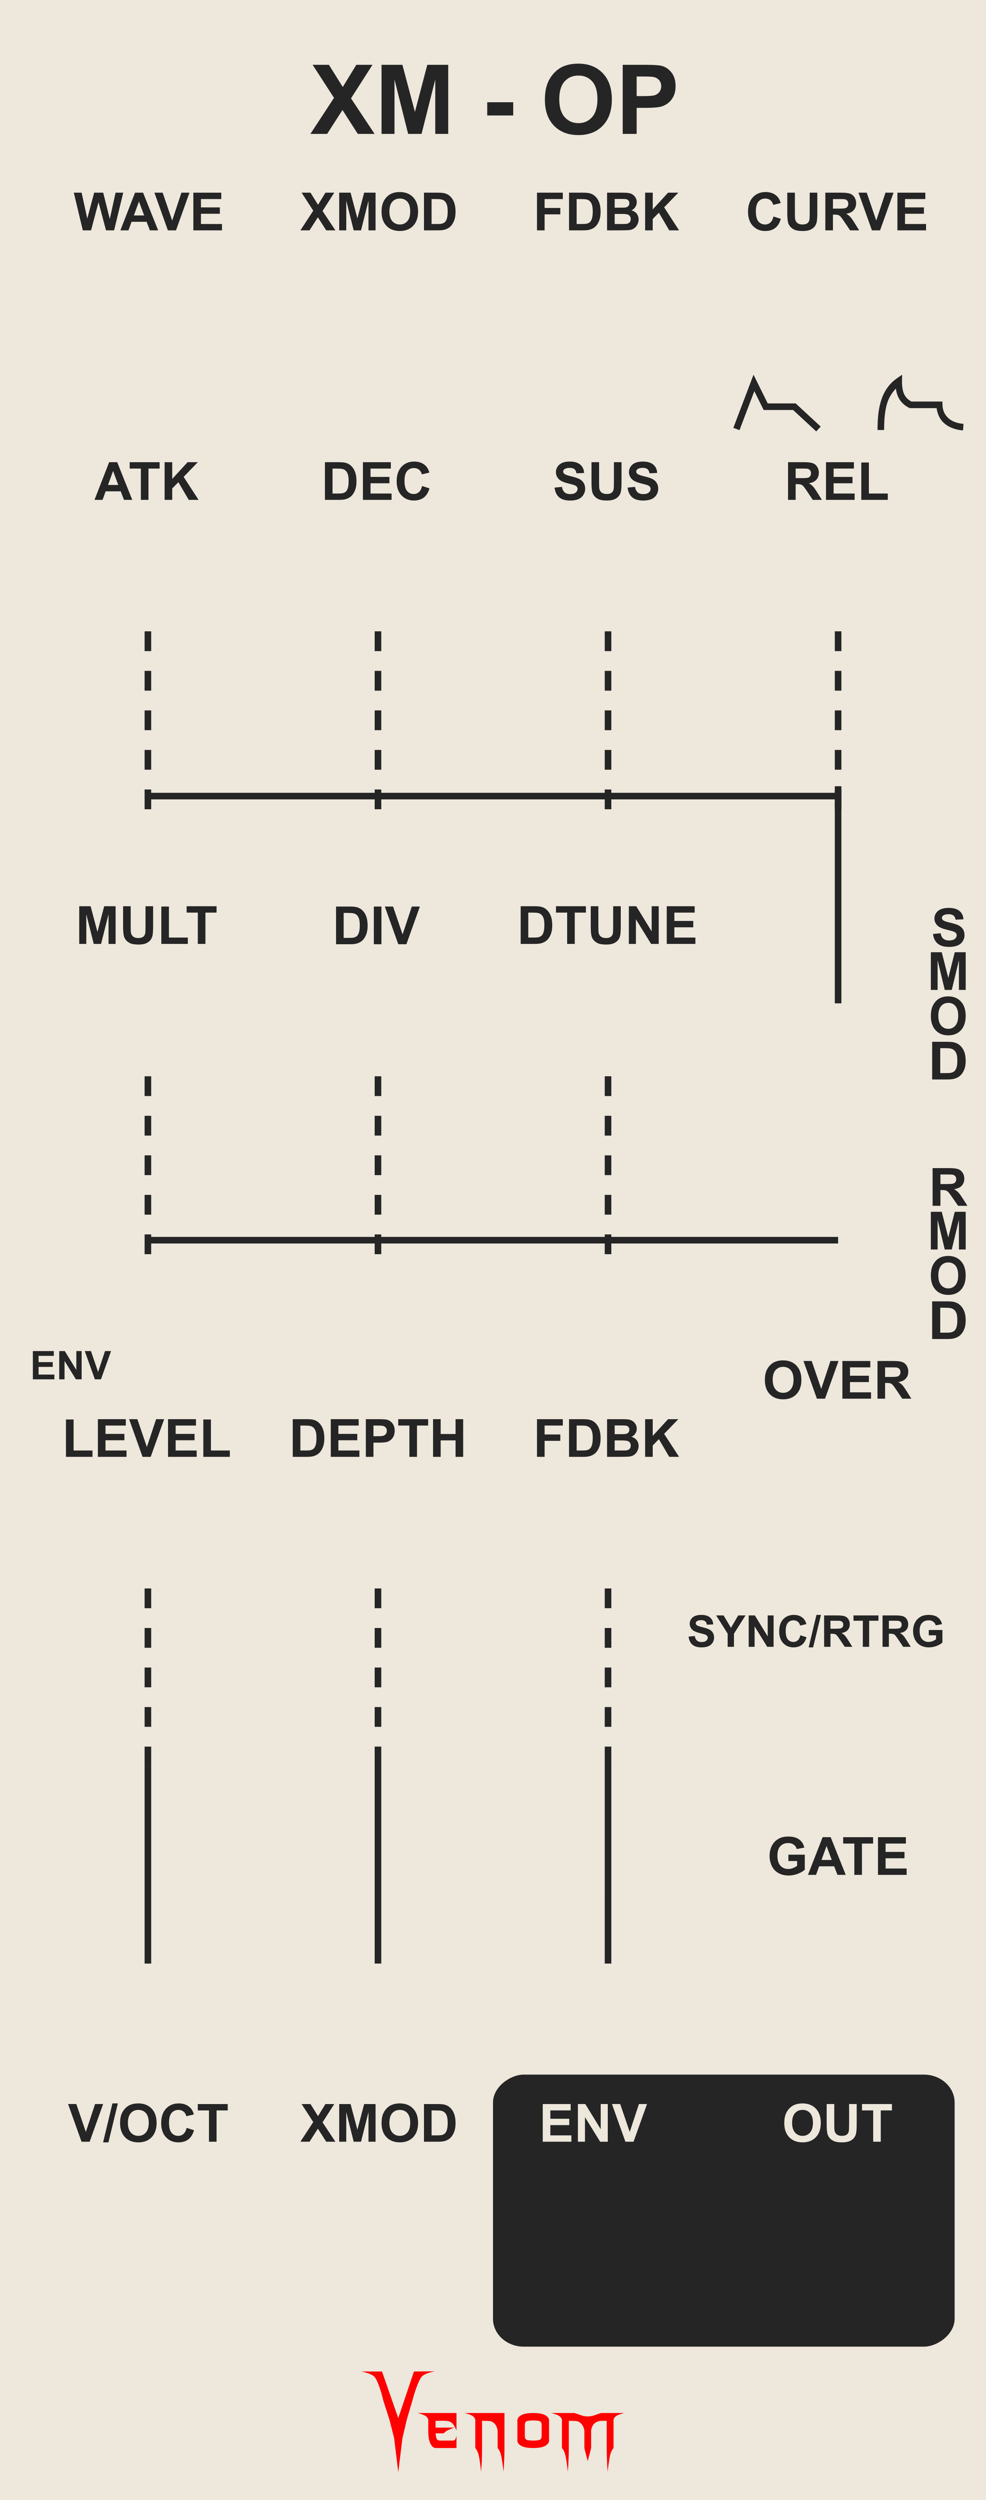 <?xml version="1.0" encoding="UTF-8" standalone="no"?>
<!-- Created with Inkscape (http://www.inkscape.org/) -->

<svg
   width="150"
   height="380"
   viewBox="0 0 396.875 1005.417"
   version="1.1"
   id="svg5"
   inkscape:version="1.1.1 (3bf5ae0d25, 2021-09-20)"
   sodipodi:docname="XM_OP_Ivory.svg"
   xmlns:inkscape="http://www.inkscape.org/namespaces/inkscape"
   xmlns:sodipodi="http://sodipodi.sourceforge.net/DTD/sodipodi-0.dtd"
   xmlns="http://www.w3.org/2000/svg"
   xmlns:svg="http://www.w3.org/2000/svg">
  <sodipodi:namedview
     id="namedview7"
     pagecolor="#ffffff"
     bordercolor="#666666"
     borderopacity="1.0"
     inkscape:pageshadow="2"
     inkscape:pageopacity="0.0"
     inkscape:pagecheckerboard="0"
     inkscape:document-units="px"
     showgrid="false"
     scale-x="10"
     inkscape:showpageshadow="false"
     viewbox-x="0"
     showguides="false"
     objecttolerance="1"
     gridtolerance="1"
     guidetolerance="1"
     inkscape:zoom="2.2342105"
     inkscape:cx="72.508834"
     inkscape:cy="194.02827"
     inkscape:window-width="1920"
     inkscape:window-height="1057"
     inkscape:window-x="1592"
     inkscape:window-y="-8"
     inkscape:window-maximized="1"
     inkscape:current-layer="layer2"
     units="px">
    <inkscape:grid
       type="xygrid"
       id="grid832"
       units="px"
       spacingx="2.646"
       spacingy="2.646"
       originx="0"
       empspacing="5"
       dotted="false"
       visible="true"
       enabled="true" />
    <inkscape:grid
       type="xygrid"
       id="grid15270"
       visible="false" />
  </sodipodi:namedview>
  <defs
     id="defs2" />
  <g
     inkscape:groupmode="layer"
     id="layer3"
     inkscape:label="Faceplate"
     style="display:inline">
    <rect
       style="display:inline;vector-effect:non-scaling-stroke;fill:#ede7dc;fill-opacity:1;stroke-width:0.187;-inkscape-stroke:hairline"
       id="rect910-6-1-4"
       width="396.875"
       height="1005.417"
       x="-1.1368684e-13"
       y="-1.7763568e-15" />
  </g>
  <g
     inkscape:groupmode="layer"
     id="layer4"
     inkscape:label="Brand"
     style="display:inline">
    <g
       id="g42796-0-7-2"
       transform="matrix(0.793,0,0,0.795,138.364,-19.618)"
       style="display:inline;fill:#ff0000;stroke-width:1.279">
      <g
         aria-label="enom"
         id="text4270-27-8-9-0"
         style="font-size:49.389px;line-height:1.25;font-family:'NECK ROMANCER';-inkscape-font-specification:'NECK ROMANCER, Normal';font-variant-ligatures:none;text-align:center;text-anchor:middle;fill:#ff0000;stroke-width:3.384">
        <path
           d="m 46.609,1249.244 q 0,1.158 0,3.425 3.183,0 9.453,0 -1.64,0.579 -2.99,1.206 -1.35,0.627 -2.363,1.688 -1.35,0 -4.051,0 0,1.495 0.434,2.556 0.386,1.109 1.833,1.109 2.267,0 6.801,0 0.482,-0.145 0.868,-0.627 0.338,-0.53 0.627,-1.736 0,2.026 0,6.125 -3.521,0 -10.563,0 -1.543,0 -2.653,-2.219 -1.109,-2.17 -1.109,-6.318 0,-1.978 0,-5.836 -0.386,-1.35 -1.881,-2.122 -1.495,-0.724 -3.569,-1.206 6.608,0 19.775,0 0,2.942 0,8.778 -1.206,-2.701 -2.219,-3.666 -1.013,-0.965 -2.701,-1.109 -0.916,-0.097 -2.17,-0.097 -1.206,0.048 -2.846,0.048 -0.241,0 -0.675,0 z"
           id="path42762-2-5-2"
           style="fill:#ff0000;stroke-width:3.384" />
        <path
           d="m 81.577,1245.289 q 0,5.884 0,17.701 0,3.087 -0.145,6.077 -0.096,3.039 -0.338,5.933 -0.386,-3.714 -0.965,-6.994 -0.531,-3.328 -2.026,-5.016 0,-2.99 0,-8.923 -0.241,-1.351 -0.723,-2.219 -0.482,-0.868 -1.061,-1.399 -1.109,-1.013 -2.412,-1.109 -1.35,-0.097 -2.267,-0.097 -0.482,0 -1.447,0 0,4.582 0,13.746 0,3.087 -0.096,6.077 -0.145,3.039 -0.386,5.933 -0.386,-3.714 -0.916,-6.994 -0.579,-3.328 -2.026,-5.016 0,-4.823 0,-14.373 -0.386,-1.35 -1.881,-2.122 -1.495,-0.724 -3.569,-1.206 6.752,0 20.257,0 z"
           id="path42764-5-7-3"
           style="fill:#ff0000;stroke-width:3.384" />
        <path
           d="m 104.197,1249.051 q 0,3.376 0,10.177 0,1.543 -1.929,2.653 -1.929,1.109 -6.077,1.109 -4.196,0 -6.125,-1.109 -1.929,-1.109 -1.929,-2.653 0,-3.376 0,-10.177 0,-1.543 1.929,-2.653 1.929,-1.109 6.125,-1.109 4.148,0 6.077,1.109 1.929,1.109 1.929,2.653 z m -3.762,7.91 q 0,-1.881 0,-5.643 0,-1.688 -1.254,-1.978 -1.206,-0.289 -2.99,-0.289 -1.833,0 -3.039,0.289 -1.254,0.289 -1.254,1.978 0,1.881 0,5.643 0,1.688 1.254,1.977 1.206,0.289 3.039,0.289 1.785,0 2.99,-0.289 1.254,-0.289 1.254,-1.977 z"
           id="path42766-8-9-0"
           style="fill:#ff0000;stroke-width:3.384" />
        <path
           d="m 142.348,1245.289 q -2.026,0.482 -3.521,1.206 -1.543,0.772 -1.881,2.122 0,4.775 0,14.373 -1.495,1.688 -2.026,5.016 -0.579,3.28 -0.965,6.994 -0.241,-2.894 -0.338,-5.933 -0.145,-2.99 -0.145,-6.077 0,-4.582 0,-13.746 -0.482,0 -1.399,0 -0.531,0 -1.158,0 -0.627,0 -1.302,0.145 -1.254,0.241 -2.412,1.206 -1.158,0.965 -1.64,3.473 0,2.99 0,8.923 -0.145,0.627 -0.289,1.109 -0.097,0.482 -0.193,0.82 -0.531,1.978 -0.386,1.351 0.193,-0.627 -0.289,1.158 -0.097,0.338 -0.241,0.868 -0.145,0.531 -0.338,1.302 -0.145,-0.675 -0.289,-1.206 -0.145,-0.482 -0.241,-0.82 -0.531,-2.026 -0.338,-1.302 0.193,0.772 -0.434,-1.688 -0.048,-0.289 -0.193,-0.724 -0.097,-0.386 -0.193,-0.868 0,-2.99 0,-8.923 -0.289,-1.351 -0.772,-2.219 -0.482,-0.868 -1.061,-1.399 -1.109,-1.013 -2.412,-1.109 -1.302,-0.097 -2.267,-0.097 -0.482,0 -1.399,0 0,4.582 0,13.746 0,3.087 -0.145,6.077 -0.097,3.039 -0.338,5.933 -0.386,-3.714 -0.965,-6.994 -0.531,-3.328 -2.026,-5.016 0,-4.823 0,-14.373 -0.386,-1.35 -1.881,-2.122 -1.495,-0.724 -3.569,-1.206 3.955,0 11.768,0 1.158,0.386 3.473,1.157 0.772,0.289 1.592,0.434 0.82,0.145 1.688,0.145 0.868,0 1.736,-0.145 0.82,-0.145 1.592,-0.434 1.158,-0.386 3.424,-1.157 3.955,0 11.768,0 z"
           id="path42768-1-5-9"
           style="fill:#ff0000;stroke-width:3.384" />
      </g>
      <g
         aria-label="V"
         transform="matrix(1.236,0,0,0.809,-497.881,123.486)"
         id="text4270-3-5-2-4-0-7"
         style="font-size:78.506px;line-height:1.25;font-family:Nosferotica;-inkscape-font-specification:'Nosferotica, Normal';font-variant-ligatures:none;text-align:center;text-anchor:middle;fill:#ff0000;stroke-width:4.184">
        <path
           d="m 431.65,1360.686 8.574,-0.102 c 0,0 -4.408,1.088 -5.599,3.728 -1.881,4.169 -3.642,14.663 -3.642,14.663 l -2.233,11.519 -1.833,11.831 -1.718,21.311 -1.695,-21.311 -1.922,-11.521 -2.501,-11.829 c 0,0 -1.52,-10.287 -3.383,-14.483 -1.145,-2.579 -5.634,-3.806 -5.634,-3.806 h 8.466 l 6.669,29.157 z"
           id="path30410-2-3-0"
           sodipodi:nodetypes="ccscccccccscccc"
           style="fill:#ff0000;stroke-width:4.184" />
      </g>
    </g>
  </g>
  <g
     inkscape:groupmode="layer"
     id="layer5"
     inkscape:label="Solid"
     style="display:inline">
    <g
       aria-label="SYNC/RTRG"
       id="text41626"
       style="font-weight:bold;font-size:17.639px;line-height:1.25;font-family:Arial;-inkscape-font-specification:'Arial, Bold';font-variant-ligatures:none;text-align:center;text-anchor:middle;display:inline;fill:#252525;fill-opacity:1;stroke-width:2.646">
      <path
         d="m 277.159,658.158 2.48,-0.241 q 0.224,1.249 0.904,1.835 0.689,0.586 1.852,0.586 1.232,0 1.852,-0.517 0.629,-0.525 0.629,-1.223 0,-0.448 -0.267,-0.758 -0.258,-0.319 -0.913,-0.551 -0.448,-0.155 -2.041,-0.551 -2.05,-0.508 -2.877,-1.249 -1.163,-1.042 -1.163,-2.541 0,-0.965 0.543,-1.8 0.551,-0.844 1.576,-1.283 1.034,-0.439 2.489,-0.439 2.377,0 3.574,1.042 1.206,1.042 1.266,2.782 l -2.549,0.112 q -0.164,-0.973 -0.706,-1.395 -0.534,-0.431 -1.611,-0.431 -1.111,0 -1.74,0.456 -0.405,0.293 -0.405,0.784 0,0.448 0.379,0.767 0.482,0.405 2.343,0.844 1.86,0.439 2.747,0.913 0.896,0.465 1.395,1.283 0.508,0.81 0.508,2.007 0,1.085 -0.603,2.033 -0.603,0.947 -1.705,1.412 -1.102,0.456 -2.747,0.456 -2.394,0 -3.678,-1.102 -1.283,-1.111 -1.533,-3.23 z"
         id="path48050"
         style="fill:#252525;fill-opacity:1" />
      <path
         d="m 292.886,662.267 v -5.314 l -4.625,-7.312 h 2.989 l 2.971,4.995 2.911,-4.995 h 2.937 l -4.642,7.329 v 5.297 z"
         id="path48052"
         style="fill:#252525;fill-opacity:1" />
      <path
         d="m 301.361,662.267 v -12.626 h 2.48 l 5.168,8.432 v -8.432 h 2.369 v 12.626 h -2.558 l -5.09,-8.234 v 8.234 z"
         id="path48054"
         style="fill:#252525;fill-opacity:1" />
      <path
         d="m 322.152,657.624 2.472,0.784 q -0.568,2.067 -1.895,3.075 -1.318,0.999 -3.35,0.999 -2.515,0 -4.134,-1.714 -1.619,-1.723 -1.619,-4.703 0,-3.152 1.628,-4.892 1.628,-1.748 4.281,-1.748 2.317,0 3.764,1.369 0.861,0.81 1.292,2.325 l -2.524,0.603 q -0.224,-0.982 -0.939,-1.55 -0.706,-0.568 -1.723,-0.568 -1.404,0 -2.282,1.008 -0.87,1.008 -0.87,3.264 0,2.394 0.861,3.411 0.861,1.016 2.239,1.016 1.016,0 1.748,-0.646 0.732,-0.646 1.051,-2.033 z"
         id="path48056"
         style="fill:#252525;fill-opacity:1" />
      <path
         d="m 325.502,662.482 3.126,-13.057 h 1.817 l -3.161,13.057 z"
         id="path48058"
         style="fill:#252525;fill-opacity:1" />
      <path
         d="m 331.721,662.267 v -12.626 h 5.366 q 2.024,0 2.937,0.345 0.922,0.336 1.473,1.206 0.551,0.87 0.551,1.99 0,1.421 -0.835,2.351 -0.835,0.922 -2.498,1.163 0.827,0.482 1.361,1.059 0.543,0.577 1.456,2.05 l 1.542,2.463 h -3.049 l -1.843,-2.747 q -0.982,-1.473 -1.344,-1.852 -0.362,-0.388 -0.767,-0.525 -0.405,-0.146 -1.283,-0.146 h -0.517 v 5.271 z m 2.549,-7.286 h 1.886 q 1.835,0 2.291,-0.155 0.456,-0.155 0.715,-0.534 0.258,-0.379 0.258,-0.947 0,-0.637 -0.345,-1.025 -0.336,-0.396 -0.956,-0.5 -0.31,-0.043 -1.86,-0.043 h -1.99 z"
         id="path48060"
         style="fill:#252525;fill-opacity:1" />
      <path
         d="M 347.293,662.267 V 651.776 h -3.747 v -2.136 h 10.034 v 2.136 h -3.738 v 10.49 z"
         id="path48062"
         style="fill:#252525;fill-opacity:1" />
      <path
         d="m 355.233,662.267 v -12.626 h 5.366 q 2.024,0 2.937,0.345 0.922,0.336 1.473,1.206 0.551,0.87 0.551,1.99 0,1.421 -0.835,2.351 -0.835,0.922 -2.498,1.163 0.827,0.482 1.361,1.059 0.543,0.577 1.456,2.05 l 1.542,2.463 h -3.049 l -1.843,-2.747 q -0.982,-1.473 -1.344,-1.852 -0.362,-0.388 -0.767,-0.525 -0.405,-0.146 -1.283,-0.146 h -0.517 v 5.271 z m 2.549,-7.286 h 1.886 q 1.835,0 2.291,-0.155 0.456,-0.155 0.715,-0.534 0.258,-0.379 0.258,-0.947 0,-0.637 -0.345,-1.025 -0.336,-0.396 -0.956,-0.5 -0.31,-0.043 -1.86,-0.043 h -1.99 z"
         id="path48064"
         style="fill:#252525;fill-opacity:1" />
      <path
         d="m 373.837,657.624 v -2.127 h 5.495 v 5.03 q -0.801,0.775 -2.325,1.369 -1.516,0.586 -3.075,0.586 -1.981,0 -3.454,-0.827 -1.473,-0.835 -2.213,-2.377 -0.741,-1.55 -0.741,-3.368 0,-1.972 0.827,-3.505 0.827,-1.533 2.42,-2.351 1.214,-0.629 3.023,-0.629 2.351,0 3.669,0.99 1.326,0.982 1.705,2.722 l -2.532,0.474 q -0.267,-0.93 -1.008,-1.464 -0.732,-0.543 -1.835,-0.543 -1.671,0 -2.661,1.059 -0.982,1.059 -0.982,3.144 0,2.248 0.999,3.376 0.999,1.12 2.618,1.12 0.801,0 1.602,-0.31 0.81,-0.319 1.387,-0.767 v -1.602 z"
         id="path48066"
         style="fill:#252525;fill-opacity:1" />
    </g>
    <g
       aria-label="XM - OP"
       id="text28123"
       style="font-weight:bold;font-size:38.806px;line-height:1.25;font-family:Arial;-inkscape-font-specification:'Arial, Bold';font-variant-ligatures:none;text-align:center;text-anchor:middle;fill:#252525;stroke-width:2.646">
      <path
         d="m 124.948,53.845 9.493,-14.495 -8.602,-13.283 h 6.556 l 5.571,8.925 5.457,-8.925 h 6.499 l -8.64,13.491 9.493,14.287 h -6.764 l -6.158,-9.607 -6.177,9.607 z"
         id="path1596" />
      <path
         d="M 153.578,53.845 V 26.068 h 8.394 l 5.04,18.948 4.983,-18.948 h 8.413 V 53.845 h -5.211 V 31.979 l -5.514,21.866 h -5.4 L 158.789,31.979 V 53.845 Z"
         id="path1598" />
      <path
         d="m 196.116,46.437 v -5.324 h 10.459 v 5.324 z"
         id="path1600" />
      <path
         d="m 219.328,40.127 q 0,-4.244 1.27,-7.124 0.947,-2.122 2.577,-3.809 1.648,-1.686 3.6,-2.501 2.596,-1.099 5.988,-1.099 6.139,0 9.815,3.809 3.695,3.809 3.695,10.592 0,6.727 -3.657,10.535 -3.657,3.79 -9.777,3.79 -6.196,0 -9.853,-3.771 -3.657,-3.79 -3.657,-10.421 z m 5.779,-0.189 q 0,4.718 2.179,7.162 2.179,2.425 5.533,2.425 3.354,0 5.495,-2.406 2.16,-2.425 2.16,-7.257 0,-4.775 -2.103,-7.124 -2.084,-2.35 -5.552,-2.35 -3.467,0 -5.59,2.387 -2.122,2.369 -2.122,7.162 z"
         id="path1602" />
      <path
         d="M 250.649,53.845 V 26.068 h 9 q 5.116,0 6.67,0.417 2.387,0.625 3.998,2.729 1.611,2.084 1.611,5.4 0,2.558 -0.928,4.301 -0.928,1.743 -2.369,2.747 -1.421,0.985 -2.899,1.307 -2.008,0.398 -5.817,0.398 h -3.657 v 10.478 z m 5.609,-23.079 v 7.882 h 3.07 q 3.316,0 4.434,-0.436 1.118,-0.436 1.743,-1.364 0.644,-0.928 0.644,-2.16 0,-1.516 -0.891,-2.501 -0.891,-0.985 -2.255,-1.232 -1.004,-0.189 -4.036,-0.189 z"
         id="path1604" />
    </g>
    <rect
       style="display:inline;vector-effect:non-scaling-stroke;fill:#252525;fill-opacity:1;stroke-width:0.026;-inkscape-stroke:hairline"
       id="rect76101-3-4-0"
       width="109.401"
       height="185.807"
       x="-943.699"
       y="198.438"
       ry="12.392"
       rx="11.207"
       transform="rotate(-90)" />
    <g
       aria-label="LEVEL"
       id="text5660-3"
       style="font-weight:bold;font-size:21.167px;line-height:1.25;font-family:Arial;-inkscape-font-specification:'Arial, Bold';font-variant-ligatures:none;text-align:center;text-anchor:middle;display:inline;fill:#252525;stroke-width:2.646">
      <path
         d="m 26.557,585.867 v -15.028 h 3.059 v 12.475 h 7.607 v 2.553 z"
         id="path1352" />
      <path
         d="m 39.404,585.867 v -15.152 h 11.234 v 2.563 H 42.463 v 3.359 h 7.607 v 2.553 H 42.463 v 4.124 h 8.465 v 2.553 z"
         id="path1354" />
      <path
         d="M 57.387,585.867 51.971,570.715 h 3.318 l 3.834,11.214 3.71,-11.214 h 3.245 l -5.426,15.152 z"
         id="path1356" />
      <path
         d="m 67.64,585.867 v -15.152 h 11.234 v 2.563 h -8.175 v 3.359 h 7.607 v 2.553 h -7.607 v 4.124 h 8.465 v 2.553 z"
         id="path1358" />
      <path
         d="m 81.84,585.867 v -15.028 h 3.059 v 12.475 h 7.607 v 2.553 z"
         id="path1360" />
    </g>
    <g
       aria-label="XMOD"
       id="text5660-3-3"
       style="font-weight:bold;font-size:21.167px;line-height:1.25;font-family:Arial;-inkscape-font-specification:'Arial, Bold';font-variant-ligatures:none;text-align:center;text-anchor:middle;display:inline;fill:#252525;stroke-width:2.646"
       transform="translate(0,275.418)">
      <path
         d="m 120.913,585.867 5.178,-7.907 -4.692,-7.245 h 3.576 l 3.039,4.868 2.977,-4.868 h 3.545 l -4.713,7.359 5.178,7.793 h -3.69 l -3.359,-5.24 -3.369,5.24 z"
         id="path1363" />
      <path
         d="m 136.53,585.867 v -15.152 h 4.579 l 2.749,10.335 2.718,-10.335 h 4.589 v 15.152 h -2.842 V 573.94 l -3.008,11.927 H 142.369 l -2.997,-11.927 v 11.927 z"
         id="path1365" />
      <path
         d="m 153.583,578.384 q 0,-2.315 0.692,-3.886 0.517,-1.158 1.406,-2.077 0.899,-0.92 1.964,-1.364 1.416,-0.599 3.266,-0.599 3.349,0 5.354,2.077 2.015,2.077 2.015,5.777 0,3.669 -1.995,5.746 -1.995,2.067 -5.333,2.067 -3.38,0 -5.374,-2.057 -1.995,-2.067 -1.995,-5.684 z m 3.152,-0.103 q 0,2.573 1.189,3.907 1.189,1.323 3.018,1.323 1.829,0 2.997,-1.313 1.178,-1.323 1.178,-3.958 0,-2.604 -1.147,-3.886 -1.137,-1.282 -3.028,-1.282 -1.891,0 -3.049,1.302 -1.158,1.292 -1.158,3.907 z"
         id="path1367" />
      <path
         d="m 170.657,570.715 h 5.591 q 1.891,0 2.884,0.289 1.333,0.393 2.284,1.395 0.951,1.003 1.447,2.46 0.496,1.447 0.496,3.576 0,1.871 -0.465,3.225 -0.568,1.654 -1.623,2.677 -0.796,0.775 -2.15,1.209 -1.013,0.32 -2.708,0.32 h -5.757 z m 3.059,2.563 v 10.036 h 2.284 q 1.282,0 1.85,-0.145 0.744,-0.186 1.23,-0.63 0.496,-0.444 0.806,-1.457 0.31,-1.023 0.31,-2.78 0,-1.757 -0.31,-2.698 -0.31,-0.941 -0.868,-1.468 -0.558,-0.527 -1.416,-0.713 -0.641,-0.145 -2.511,-0.145 z"
         id="path1369" />
    </g>
    <g
       aria-label="FDBK"
       id="text5660-3-1"
       style="font-weight:bold;font-size:21.167px;line-height:1.25;font-family:Arial;-inkscape-font-specification:'Arial, Bold';font-variant-ligatures:none;text-align:center;text-anchor:middle;display:inline;fill:#252525;stroke-width:2.646">
      <path
         d="m 216.147,585.867 v -15.152 h 10.387 v 2.563 h -7.328 v 3.586 h 6.325 v 2.563 h -6.325 v 6.439 z"
         id="path1372" />
      <path
         d="m 229.046,570.715 h 5.591 q 1.891,0 2.884,0.289 1.333,0.393 2.284,1.395 0.951,1.003 1.447,2.46 0.496,1.447 0.496,3.576 0,1.871 -0.465,3.225 -0.568,1.654 -1.623,2.677 -0.796,0.775 -2.15,1.209 -1.013,0.32 -2.708,0.32 h -5.757 z m 3.059,2.563 v 10.036 h 2.284 q 1.282,0 1.85,-0.145 0.744,-0.186 1.23,-0.63 0.496,-0.444 0.806,-1.457 0.31,-1.023 0.31,-2.78 0,-1.757 -0.31,-2.698 -0.31,-0.941 -0.868,-1.468 -0.558,-0.527 -1.416,-0.713 -0.641,-0.145 -2.511,-0.145 z"
         id="path1374" />
      <path
         d="m 244.352,570.715 h 6.056 q 1.798,0 2.677,0.155 0.889,0.145 1.581,0.62 0.703,0.475 1.168,1.271 0.465,0.785 0.465,1.767 0,1.065 -0.579,1.953 -0.568,0.889 -1.55,1.333 1.385,0.403 2.129,1.375 0.744,0.972 0.744,2.284 0,1.034 -0.486,2.015 -0.475,0.972 -1.313,1.561 -0.827,0.579 -2.046,0.713 -0.765,0.083 -3.69,0.103 h -5.157 z m 3.059,2.522 v 3.504 h 2.005 q 1.788,0 2.222,-0.052 0.785,-0.093 1.23,-0.537 0.455,-0.455 0.455,-1.189 0,-0.703 -0.393,-1.137 -0.382,-0.444 -1.147,-0.537 -0.455,-0.052 -2.615,-0.052 z m 0,6.025 v 4.051 h 2.832 q 1.654,0 2.098,-0.093 0.682,-0.124 1.106,-0.599 0.434,-0.486 0.434,-1.292 0,-0.682 -0.331,-1.158 -0.331,-0.475 -0.961,-0.692 -0.62,-0.217 -2.708,-0.217 z"
         id="path1376" />
      <path
         d="m 259.669,585.867 v -15.152 h 3.059 v 6.728 l 6.181,-6.728 h 4.113 l -5.705,5.901 6.015,9.25 h -3.958 l -4.165,-7.111 -2.48,2.532 v 4.579 z"
         id="path1378" />
    </g>
    <g
       aria-label="MULT"
       id="text5660-3-3-1"
       style="font-weight:bold;font-size:21.167px;line-height:1.25;font-family:Arial;-inkscape-font-specification:'Arial, Bold';font-variant-ligatures:none;text-align:center;text-anchor:middle;display:inline;fill:#252525;stroke-width:2.646">
      <path
         d="M 31.895,379.589 V 364.437 h 4.579 l 2.749,10.335 2.718,-10.335 h 4.589 v 15.152 H 43.688 v -11.927 l -3.008,11.927 h -2.946 l -2.997,-11.927 v 11.927 z"
         id="path1390" />
      <path
         d="m 49.548,364.437 h 3.059 v 8.206 q 0,1.953 0.114,2.532 0.196,0.93 0.93,1.499 0.744,0.558 2.026,0.558 1.302,0 1.964,-0.527 0.661,-0.537 0.796,-1.313 0.134,-0.775 0.134,-2.573 v -8.382 h 3.059 v 7.958 q 0,2.729 -0.248,3.855 -0.248,1.127 -0.92,1.902 -0.661,0.775 -1.778,1.24 -1.116,0.455 -2.915,0.455 -2.17,0 -3.297,-0.496 -1.116,-0.506 -1.767,-1.302 -0.651,-0.806 -0.858,-1.685 -0.3,-1.302 -0.3,-3.845 z"
         id="path1392" />
      <path
         d="m 64.937,379.589 v -15.028 h 3.059 v 12.475 h 7.607 v 2.553 z"
         id="path1394" />
      <path
         d="m 79.624,379.589 v -12.588 H 75.128 v -2.563 h 12.041 v 2.563 h -4.486 v 12.588 z"
         id="path1396" />
    </g>
    <g
       aria-label="DIV"
       id="text5660-3-3-9"
       style="font-weight:bold;font-size:21.167px;line-height:1.25;font-family:Arial;-inkscape-font-specification:'Arial, Bold';font-variant-ligatures:none;text-align:center;text-anchor:middle;display:inline;fill:#252525;stroke-width:2.646">
      <path
         d="m 135.269,364.566 h 5.591 q 1.891,0 2.884,0.289 1.333,0.393 2.284,1.395 0.951,1.003 1.447,2.46 0.496,1.447 0.496,3.576 0,1.871 -0.465,3.225 -0.568,1.654 -1.623,2.677 -0.796,0.775 -2.15,1.209 -1.013,0.32 -2.708,0.32 h -5.757 z m 3.059,2.563 v 10.036 h 2.284 q 1.282,0 1.85,-0.145 0.744,-0.186 1.23,-0.63 0.496,-0.444 0.806,-1.457 0.31,-1.023 0.31,-2.78 0,-1.757 -0.31,-2.698 -0.31,-0.941 -0.868,-1.468 -0.558,-0.527 -1.416,-0.713 -0.641,-0.145 -2.511,-0.145 z"
         id="path1399" />
      <path
         d="m 150.472,379.718 v -15.152 h 3.059 v 15.152 z"
         id="path1401" />
      <path
         d="m 160.311,379.718 -5.416,-15.152 h 3.318 l 3.834,11.214 3.71,-11.214 h 3.245 l -5.426,15.152 z"
         id="path1403" />
    </g>
    <g
       aria-label="DTUNE"
       id="text5660-3-3-91"
       style="font-weight:bold;font-size:21.167px;line-height:1.25;font-family:Arial;-inkscape-font-specification:'Arial, Bold';font-variant-ligatures:none;text-align:center;text-anchor:middle;display:inline;fill:#252525;stroke-width:2.646">
      <path
         d="m 209.579,364.437 h 5.591 q 1.891,0 2.884,0.289 1.333,0.393 2.284,1.395 0.951,1.003 1.447,2.46 0.496,1.447 0.496,3.576 0,1.871 -0.465,3.225 -0.568,1.654 -1.623,2.677 -0.796,0.775 -2.15,1.209 -1.013,0.32 -2.708,0.32 h -5.757 z m 3.059,2.563 v 10.036 h 2.284 q 1.282,0 1.85,-0.145 0.744,-0.186 1.23,-0.63 0.496,-0.444 0.806,-1.457 0.31,-1.023 0.31,-2.78 0,-1.757 -0.31,-2.698 -0.31,-0.941 -0.868,-1.468 -0.558,-0.527 -1.416,-0.713 -0.641,-0.145 -2.511,-0.145 z"
         id="path1406" />
      <path
         d="m 228.286,379.589 v -12.588 h -4.496 V 364.437 H 235.831 v 2.563 h -4.486 v 12.588 z"
         id="path1408" />
      <path
         d="m 237.784,364.437 h 3.059 v 8.206 q 0,1.953 0.114,2.532 0.196,0.93 0.93,1.499 0.744,0.558 2.026,0.558 1.302,0 1.964,-0.527 0.661,-0.537 0.796,-1.313 0.134,-0.775 0.134,-2.573 v -8.382 h 3.059 v 7.958 q 0,2.729 -0.248,3.855 -0.248,1.127 -0.92,1.902 -0.661,0.775 -1.778,1.24 -1.116,0.455 -2.915,0.455 -2.17,0 -3.297,-0.496 -1.116,-0.506 -1.767,-1.302 -0.651,-0.806 -0.858,-1.685 -0.3,-1.302 -0.3,-3.845 z"
         id="path1410" />
      <path
         d="M 253.122,379.589 V 364.437 h 2.977 l 6.201,10.118 V 364.437 h 2.842 v 15.152 h -3.07 l -6.108,-9.881 v 9.881 z"
         id="path1412" />
      <path
         d="M 268.377,379.589 V 364.437 h 11.234 v 2.563 h -8.175 v 3.359 h 7.607 v 2.553 h -7.607 v 4.124 h 8.465 v 2.553 z"
         id="path1414" />
    </g>
    <g
       aria-label="ATK"
       id="text5660-3-3-1-4"
       style="font-weight:bold;font-size:21.167px;line-height:1.25;font-family:Arial;-inkscape-font-specification:'Arial, Bold';font-variant-ligatures:none;text-align:center;text-anchor:middle;display:inline;fill:#252525;stroke-width:2.646">
      <path
         d="m 53.237,201.021 h -3.328 l -1.323,-3.442 h -6.056 l -1.251,3.442 H 38.034 l 5.901,-15.152 h 3.235 z m -5.633,-5.994 -2.088,-5.622 -2.046,5.622 z"
         id="path1417" />
      <path
         d="m 56.7,201.021 v -12.588 H 52.204 v -2.563 h 12.041 v 2.563 h -4.486 v 12.588 z"
         id="path1419" />
      <path
         d="m 66.26,201.021 v -15.152 h 3.059 v 6.728 l 6.181,-6.728 h 4.113 l -5.705,5.901 6.015,9.25 h -3.958 l -4.165,-7.111 -2.48,2.532 v 4.579 z"
         id="path1421" />
    </g>
    <g
       aria-label="DEC"
       id="text5660-3-3-1-9"
       style="font-weight:bold;font-size:21.167px;line-height:1.25;font-family:Arial;-inkscape-font-specification:'Arial, Bold';font-variant-ligatures:none;text-align:center;text-anchor:middle;display:inline;fill:#252525;stroke-width:2.646">
      <path
         d="m 130.788,185.869 h 5.591 q 1.891,0 2.884,0.289 1.333,0.393 2.284,1.395 0.951,1.003 1.447,2.46 0.496,1.447 0.496,3.576 0,1.871 -0.465,3.225 -0.568,1.654 -1.623,2.677 -0.796,0.775 -2.15,1.209 -1.013,0.32 -2.708,0.32 h -5.757 z m 3.059,2.563 v 10.036 h 2.284 q 1.282,0 1.85,-0.145 0.744,-0.186 1.23,-0.63 0.496,-0.444 0.806,-1.457 0.31,-1.023 0.31,-2.78 0,-1.757 -0.31,-2.698 -0.31,-0.941 -0.868,-1.468 -0.558,-0.527 -1.416,-0.713 -0.641,-0.145 -2.511,-0.145 z"
         id="path1424" />
      <path
         d="m 146.085,201.021 v -15.152 h 11.234 v 2.563 h -8.175 v 3.359 h 7.607 v 2.553 h -7.607 v 4.124 h 8.465 v 2.553 z"
         id="path1426" />
      <path
         d="m 169.897,195.45 2.966,0.941 q -0.682,2.48 -2.274,3.69 -1.581,1.199 -4.02,1.199 -3.018,0 -4.961,-2.057 -1.943,-2.067 -1.943,-5.643 0,-3.783 1.953,-5.87 1.953,-2.098 5.137,-2.098 2.78,0 4.517,1.643 1.034,0.972 1.55,2.791 l -3.028,0.723 q -0.269,-1.178 -1.127,-1.86 -0.848,-0.682 -2.067,-0.682 -1.685,0 -2.739,1.209 -1.044,1.209 -1.044,3.917 0,2.873 1.034,4.093 1.034,1.22 2.687,1.22 1.22,0 2.098,-0.775 0.878,-0.775 1.261,-2.439 z"
         id="path1428" />
    </g>
    <g
       aria-label="SUS"
       id="text5660-3-3-1-5"
       style="font-weight:bold;font-size:21.167px;line-height:1.25;font-family:Arial;-inkscape-font-specification:'Arial, Bold';font-variant-ligatures:none;text-align:center;text-anchor:middle;display:inline;fill:#252525;stroke-width:2.646">
      <path
         d="m 223.212,196.091 2.977,-0.289 q 0.269,1.499 1.085,2.201 0.827,0.703 2.222,0.703 1.478,0 2.222,-0.62 0.754,-0.63 0.754,-1.468 0,-0.537 -0.32,-0.909 -0.31,-0.382 -1.096,-0.661 -0.537,-0.186 -2.449,-0.661 -2.46,-0.61 -3.452,-1.499 -1.395,-1.251 -1.395,-3.049 0,-1.158 0.651,-2.16 0.661,-1.013 1.891,-1.54 1.24,-0.527 2.987,-0.527 2.853,0 4.289,1.251 1.447,1.251 1.519,3.338 l -3.059,0.134 q -0.196,-1.168 -0.847,-1.674 -0.641,-0.517 -1.933,-0.517 -1.333,0 -2.088,0.548 -0.486,0.351 -0.486,0.941 0,0.537 0.455,0.92 0.579,0.486 2.811,1.013 2.232,0.527 3.297,1.096 1.075,0.558 1.674,1.54 0.61,0.972 0.61,2.408 0,1.302 -0.723,2.439 -0.723,1.137 -2.046,1.695 -1.323,0.548 -3.297,0.548 -2.873,0 -4.413,-1.323 -1.54,-1.333 -1.84,-3.876 z"
         id="path1431" />
      <path
         d="m 238.084,185.869 h 3.059 v 8.206 q 0,1.953 0.114,2.532 0.196,0.93 0.93,1.499 0.744,0.558 2.026,0.558 1.302,0 1.964,-0.527 0.661,-0.537 0.796,-1.313 0.134,-0.775 0.134,-2.573 v -8.382 h 3.059 v 7.958 q 0,2.729 -0.248,3.855 -0.248,1.127 -0.92,1.902 -0.661,0.775 -1.778,1.24 -1.116,0.455 -2.915,0.455 -2.17,0 -3.297,-0.496 -1.116,-0.506 -1.767,-1.302 -0.651,-0.806 -0.858,-1.685 -0.3,-1.302 -0.3,-3.845 z"
         id="path1433" />
      <path
         d="m 252.616,196.091 2.977,-0.289 q 0.269,1.499 1.085,2.201 0.827,0.703 2.222,0.703 1.478,0 2.222,-0.62 0.754,-0.63 0.754,-1.468 0,-0.537 -0.32,-0.909 -0.31,-0.382 -1.096,-0.661 -0.537,-0.186 -2.449,-0.661 -2.46,-0.61 -3.452,-1.499 -1.395,-1.251 -1.395,-3.049 0,-1.158 0.651,-2.16 0.661,-1.013 1.891,-1.54 1.24,-0.527 2.987,-0.527 2.853,0 4.289,1.251 1.447,1.251 1.519,3.338 l -3.059,0.134 q -0.196,-1.168 -0.847,-1.674 -0.641,-0.517 -1.933,-0.517 -1.333,0 -2.088,0.548 -0.486,0.351 -0.486,0.941 0,0.537 0.455,0.92 0.579,0.486 2.811,1.013 2.232,0.527 3.297,1.096 1.075,0.558 1.674,1.54 0.61,0.972 0.61,2.408 0,1.302 -0.723,2.439 -0.723,1.137 -2.046,1.695 -1.323,0.548 -3.297,0.548 -2.873,0 -4.413,-1.323 -1.54,-1.333 -1.84,-3.876 z"
         id="path1435" />
    </g>
    <g
       aria-label="REL"
       id="text5660-3-3-1-0"
       style="font-weight:bold;font-size:21.167px;line-height:1.25;font-family:Arial;-inkscape-font-specification:'Arial, Bold';font-variant-ligatures:none;text-align:center;text-anchor:middle;display:inline;fill:#252525;stroke-width:2.646">
      <path
         d="m 317.196,201.021 v -15.152 h 6.439 q 2.429,0 3.524,0.413 1.106,0.403 1.767,1.447 0.661,1.044 0.661,2.387 0,1.705 -1.003,2.822 -1.003,1.106 -2.997,1.395 0.992,0.579 1.633,1.271 0.651,0.692 1.747,2.46 l 1.85,2.956 h -3.659 l -2.212,-3.297 q -1.178,-1.767 -1.612,-2.222 -0.434,-0.465 -0.92,-0.63 -0.486,-0.176 -1.54,-0.176 h -0.62 v 6.325 z m 3.059,-8.744 h 2.263 q 2.201,0 2.749,-0.186 0.548,-0.186 0.858,-0.641 0.31,-0.455 0.31,-1.137 0,-0.765 -0.413,-1.23 -0.403,-0.475 -1.147,-0.599 -0.372,-0.052 -2.232,-0.052 h -2.387 z"
         id="path1438" />
      <path
         d="m 332.471,201.021 v -15.152 h 11.234 v 2.563 h -8.175 v 3.359 h 7.607 v 2.553 h -7.607 v 4.124 h 8.465 v 2.553 z"
         id="path1440" />
      <path
         d="m 346.672,201.021 v -15.028 h 3.059 v 12.475 h 7.607 v 2.553 z"
         id="path1442" />
    </g>
    <g
       aria-label="V/OCT"
       id="text5660-3-3-1-6"
       style="font-weight:bold;font-size:21.167px;line-height:1.25;font-family:Arial;-inkscape-font-specification:'Arial, Bold';font-variant-ligatures:none;text-align:center;text-anchor:middle;display:inline;fill:#252525;stroke-width:2.646">
      <path
         d="m 32.82,861.284 -5.416,-15.152 h 3.318 l 3.834,11.214 3.71,-11.214 H 41.512 l -5.426,15.152 z"
         id="path1506" />
      <path
         d="M 41.502,861.543 45.253,845.874 h 2.181 l -3.793,15.668 z"
         id="path1508" />
      <path
         d="m 48.333,853.801 q 0,-2.315 0.692,-3.886 0.517,-1.158 1.406,-2.077 0.899,-0.92 1.964,-1.364 1.416,-0.599 3.266,-0.599 3.349,0 5.354,2.077 2.015,2.077 2.015,5.777 0,3.669 -1.995,5.746 -1.995,2.067 -5.333,2.067 -3.38,0 -5.374,-2.057 -1.995,-2.067 -1.995,-5.684 z m 3.152,-0.103 q 0,2.573 1.189,3.907 1.189,1.323 3.018,1.323 1.829,0 2.997,-1.313 1.178,-1.323 1.178,-3.958 0,-2.604 -1.147,-3.886 -1.137,-1.282 -3.028,-1.282 -1.891,0 -3.049,1.302 -1.158,1.292 -1.158,3.907 z"
         id="path1510" />
      <path
         d="m 75.112,855.714 2.966,0.941 q -0.682,2.48 -2.274,3.69 -1.581,1.199 -4.02,1.199 -3.018,0 -4.961,-2.057 -1.943,-2.067 -1.943,-5.643 0,-3.783 1.953,-5.87 1.953,-2.098 5.137,-2.098 2.78,0 4.517,1.643 1.034,0.972 1.55,2.791 l -3.028,0.723 q -0.269,-1.178 -1.127,-1.86 -0.847,-0.682 -2.067,-0.682 -1.685,0 -2.739,1.209 -1.044,1.209 -1.044,3.917 0,2.873 1.034,4.093 1.034,1.22 2.687,1.22 1.22,0 2.098,-0.775 0.879,-0.775 1.261,-2.439 z"
         id="path1512" />
      <path
         d="m 84.114,861.284 v -12.588 h -4.496 v -2.563 h 12.041 v 2.563 H 87.173 v 12.588 z"
         id="path1514" />
    </g>
    <g
       aria-label="GATE"
       id="text5660-3-3-1-2"
       style="font-weight:bold;font-size:21.167px;line-height:1.25;font-family:Arial;-inkscape-font-specification:'Arial, Bold';font-variant-ligatures:none;text-align:center;text-anchor:middle;display:inline;fill:#252525;stroke-width:2.646"
       transform="translate(185.208,-107.315)">
      <path
         d="m 132.132,855.714 v -2.553 h 6.594 v 6.036 q -0.961,0.93 -2.791,1.643 -1.819,0.703 -3.69,0.703 -2.377,0 -4.144,-0.992 -1.767,-1.003 -2.656,-2.853 -0.889,-1.86 -0.889,-4.041 0,-2.367 0.992,-4.206 0.992,-1.84 2.904,-2.822 1.457,-0.754 3.628,-0.754 2.822,0 4.403,1.189 1.592,1.178 2.046,3.266 l -3.039,0.568 q -0.32,-1.116 -1.209,-1.757 -0.878,-0.651 -2.201,-0.651 -2.005,0 -3.194,1.271 -1.178,1.271 -1.178,3.772 0,2.698 1.199,4.051 1.199,1.344 3.142,1.344 0.961,0 1.922,-0.372 0.972,-0.382 1.664,-0.92 v -1.922 z"
         id="path1517" />
      <path
         d="m 155.211,861.284 h -3.328 l -1.323,-3.442 h -6.056 l -1.251,3.442 h -3.245 l 5.901,-15.152 h 3.235 z m -5.633,-5.994 -2.088,-5.622 -2.046,5.622 z"
         id="path1519" />
      <path
         d="m 158.673,861.284 v -12.588 h -4.496 v -2.563 h 12.041 v 2.563 h -4.486 v 12.588 z"
         id="path1521" />
      <path
         d="m 168.192,861.284 v -15.152 h 11.234 v 2.563 h -8.175 v 3.359 h 7.607 v 2.553 h -7.607 v 4.124 h 8.465 v 2.553 z"
         id="path1523" />
    </g>
    <g
       aria-label="WAVE"
       id="text5660-3-3-1-7"
       style="font-weight:bold;font-size:21.167px;line-height:1.25;font-family:Arial;-inkscape-font-specification:'Arial, Bold';font-variant-ligatures:none;text-align:center;text-anchor:middle;display:inline;fill:#252525;stroke-width:2.646">
      <path
         d="M 33.332,92.637 29.714,77.485 h 3.132 l 2.284,10.408 2.77,-10.408 h 3.638 l 2.656,10.583 2.325,-10.583 h 3.08 L 45.92,92.637 H 42.675 L 39.657,81.309 36.649,92.637 Z"
         id="path1452" />
      <path
         d="M 63.655,92.637 H 60.328 L 59.005,89.195 H 52.948 l -1.251,3.442 h -3.245 l 5.901,-15.152 h 3.235 z m -5.633,-5.994 -2.088,-5.622 -2.046,5.622 z"
         id="path1454" />
      <path
         d="M 67.573,92.637 62.157,77.485 h 3.318 l 3.834,11.214 3.71,-11.214 h 3.245 l -5.426,15.152 z"
         id="path1456" />
      <path
         d="M 77.825,92.637 V 77.485 h 11.234 v 2.563 h -8.175 v 3.359 h 7.607 v 2.553 h -7.607 v 4.124 h 8.465 v 2.553 z"
         id="path1458" />
    </g>
    <g
       aria-label="XMOD"
       id="text5660-3-3-1-05"
       style="font-weight:bold;font-size:21.167px;line-height:1.25;font-family:Arial;-inkscape-font-specification:'Arial, Bold';font-variant-ligatures:none;text-align:center;text-anchor:middle;display:inline;fill:#252525;stroke-width:2.646">
      <path
         d="m 120.913,92.637 5.178,-7.907 -4.692,-7.245 h 3.576 l 3.039,4.868 2.977,-4.868 h 3.545 l -4.713,7.359 5.178,7.793 h -3.69 l -3.359,-5.24 -3.369,5.24 z"
         id="path1461" />
      <path
         d="M 136.53,92.637 V 77.485 h 4.579 l 2.749,10.335 2.718,-10.335 h 4.589 v 15.152 h -2.842 v -11.927 l -3.008,11.927 H 142.369 l -2.997,-11.927 v 11.927 z"
         id="path1463" />
      <path
         d="m 153.583,85.154 q 0,-2.315 0.692,-3.886 0.517,-1.158 1.406,-2.077 0.899,-0.92 1.964,-1.364 1.416,-0.599 3.266,-0.599 3.349,0 5.354,2.077 2.015,2.077 2.015,5.777 0,3.669 -1.995,5.746 -1.995,2.067 -5.333,2.067 -3.38,0 -5.374,-2.057 -1.995,-2.067 -1.995,-5.684 z m 3.152,-0.103 q 0,2.573 1.189,3.907 1.189,1.323 3.018,1.323 1.829,0 2.997,-1.313 1.178,-1.323 1.178,-3.958 0,-2.604 -1.147,-3.886 -1.137,-1.282 -3.028,-1.282 -1.891,0 -3.049,1.302 -1.158,1.292 -1.158,3.907 z"
         id="path1465" />
      <path
         d="m 170.657,77.485 h 5.591 q 1.891,0 2.884,0.289 1.333,0.393 2.284,1.395 0.951,1.003 1.447,2.46 0.496,1.447 0.496,3.576 0,1.871 -0.465,3.225 -0.568,1.654 -1.623,2.677 -0.796,0.775 -2.15,1.209 -1.013,0.32 -2.708,0.32 h -5.757 z m 3.059,2.563 v 10.036 h 2.284 q 1.282,0 1.85,-0.145 0.744,-0.186 1.23,-0.63 0.496,-0.444 0.806,-1.457 0.31,-1.023 0.31,-2.78 0,-1.757 -0.31,-2.698 -0.31,-0.941 -0.868,-1.468 -0.558,-0.527 -1.416,-0.713 -0.641,-0.145 -2.511,-0.145 z"
         id="path1467" />
    </g>
    <g
       aria-label="FDBK"
       id="text5660-3-3-1-45"
       style="font-weight:bold;font-size:21.167px;line-height:1.25;font-family:Arial;-inkscape-font-specification:'Arial, Bold';font-variant-ligatures:none;text-align:center;text-anchor:middle;display:inline;fill:#252525;stroke-width:2.646">
      <path
         d="M 216.147,92.637 V 77.485 h 10.387 v 2.563 h -7.328 v 3.586 h 6.325 v 2.563 h -6.325 v 6.439 z"
         id="path1470" />
      <path
         d="m 229.046,77.485 h 5.591 q 1.891,0 2.884,0.289 1.333,0.393 2.284,1.395 0.951,1.003 1.447,2.46 0.496,1.447 0.496,3.576 0,1.871 -0.465,3.225 -0.568,1.654 -1.623,2.677 -0.796,0.775 -2.15,1.209 -1.013,0.32 -2.708,0.32 h -5.757 z m 3.059,2.563 v 10.036 h 2.284 q 1.282,0 1.85,-0.145 0.744,-0.186 1.23,-0.63 0.496,-0.444 0.806,-1.457 0.31,-1.023 0.31,-2.78 0,-1.757 -0.31,-2.698 -0.31,-0.941 -0.868,-1.468 -0.558,-0.527 -1.416,-0.713 -0.641,-0.145 -2.511,-0.145 z"
         id="path1472" />
      <path
         d="m 244.352,77.485 h 6.056 q 1.798,0 2.677,0.155 0.889,0.145 1.581,0.62 0.703,0.475 1.168,1.271 0.465,0.785 0.465,1.767 0,1.065 -0.579,1.953 -0.568,0.889 -1.55,1.333 1.385,0.403 2.129,1.375 0.744,0.972 0.744,2.284 0,1.034 -0.486,2.015 -0.475,0.972 -1.313,1.561 -0.827,0.579 -2.046,0.713 -0.765,0.083 -3.69,0.103 h -5.157 z m 3.059,2.522 v 3.504 h 2.005 q 1.788,0 2.222,-0.052 0.785,-0.093 1.23,-0.537 0.455,-0.455 0.455,-1.189 0,-0.703 -0.393,-1.137 -0.382,-0.444 -1.147,-0.537 -0.455,-0.052 -2.615,-0.052 z m 0,6.025 v 4.051 h 2.832 q 1.654,0 2.098,-0.093 0.682,-0.124 1.106,-0.599 0.434,-0.486 0.434,-1.292 0,-0.682 -0.331,-1.158 -0.331,-0.475 -0.961,-0.692 -0.62,-0.217 -2.708,-0.217 z"
         id="path1474" />
      <path
         d="M 259.669,92.637 V 77.485 h 3.059 v 6.728 l 6.181,-6.728 h 4.113 l -5.705,5.901 6.015,9.25 h -3.958 l -4.165,-7.111 -2.48,2.532 v 4.579 z"
         id="path1476" />
    </g>
    <g
       aria-label="CURVE"
       id="text5660-3-3-1-57"
       style="font-weight:bold;font-size:21.167px;line-height:1.25;font-family:Arial;-inkscape-font-specification:'Arial, Bold';font-variant-ligatures:none;text-align:center;text-anchor:middle;display:inline;fill:#252525;stroke-width:2.646">
      <path
         d="m 311.32,87.066 2.966,0.941 q -0.682,2.48 -2.274,3.69 -1.581,1.199 -4.02,1.199 -3.018,0 -4.961,-2.057 -1.943,-2.067 -1.943,-5.643 0,-3.783 1.953,-5.87 1.953,-2.098 5.137,-2.098 2.78,0 4.517,1.643 1.034,0.972 1.55,2.791 l -3.028,0.723 q -0.269,-1.178 -1.127,-1.86 -0.847,-0.682 -2.067,-0.682 -1.685,0 -2.739,1.209 -1.044,1.209 -1.044,3.917 0,2.873 1.034,4.093 1.034,1.22 2.687,1.22 1.22,0 2.098,-0.775 0.878,-0.775 1.261,-2.439 z"
         id="path1479" />
      <path
         d="m 316.891,77.485 h 3.059 v 8.206 q 0,1.953 0.114,2.532 0.196,0.93 0.93,1.499 0.744,0.558 2.026,0.558 1.302,0 1.964,-0.527 0.661,-0.537 0.796,-1.313 0.134,-0.775 0.134,-2.573 v -8.382 h 3.059 v 7.958 q 0,2.729 -0.248,3.855 -0.248,1.127 -0.92,1.902 -0.661,0.775 -1.778,1.24 -1.116,0.455 -2.915,0.455 -2.17,0 -3.297,-0.496 -1.116,-0.506 -1.767,-1.302 -0.651,-0.806 -0.858,-1.685 -0.3,-1.302 -0.3,-3.845 z"
         id="path1481" />
      <path
         d="M 332.208,92.637 V 77.485 h 6.439 q 2.429,0 3.524,0.413 1.106,0.403 1.767,1.447 0.661,1.044 0.661,2.387 0,1.705 -1.003,2.822 -1.003,1.106 -2.997,1.395 0.992,0.579 1.633,1.271 0.651,0.692 1.747,2.46 l 1.85,2.956 h -3.659 l -2.212,-3.297 q -1.178,-1.767 -1.612,-2.222 -0.434,-0.465 -0.92,-0.63 -0.486,-0.176 -1.54,-0.176 h -0.62 v 6.325 z m 3.059,-8.744 h 2.263 q 2.201,0 2.749,-0.186 0.548,-0.186 0.858,-0.641 0.31,-0.455 0.31,-1.137 0,-0.765 -0.413,-1.23 -0.403,-0.475 -1.147,-0.599 -0.372,-0.052 -2.232,-0.052 h -2.387 z"
         id="path1483" />
      <path
         d="m 350.966,92.637 -5.416,-15.152 h 3.318 l 3.834,11.214 3.71,-11.214 h 3.245 l -5.426,15.152 z"
         id="path1485" />
      <path
         d="M 361.219,92.637 V 77.485 h 11.234 v 2.563 h -8.175 v 3.359 h 7.607 v 2.553 h -7.607 v 4.124 h 8.465 v 2.553 z"
         id="path1487" />
    </g>
    <g
       aria-label="OVER"
       id="text5660-3-3-1-57-0"
       style="font-weight:bold;font-size:21.167px;line-height:1.25;font-family:Arial;-inkscape-font-specification:'Arial, Bold';font-variant-ligatures:none;text-align:center;text-anchor:middle;display:inline;fill:#252525;stroke-width:2.646"
       transform="translate(4.6710205e-6,-131.828)">
      <path
         d="m 307.868,686.819 q 0,-2.315 0.692,-3.886 0.517,-1.158 1.406,-2.077 0.899,-0.92 1.964,-1.364 1.416,-0.599 3.266,-0.599 3.349,0 5.354,2.077 2.015,2.077 2.015,5.777 0,3.669 -1.995,5.746 -1.995,2.067 -5.333,2.067 -3.38,0 -5.374,-2.057 -1.995,-2.067 -1.995,-5.684 z m 3.152,-0.103 q 0,2.573 1.189,3.907 1.189,1.323 3.018,1.323 1.829,0 2.997,-1.313 1.178,-1.323 1.178,-3.958 0,-2.604 -1.147,-3.886 -1.137,-1.282 -3.028,-1.282 -1.891,0 -3.049,1.302 -1.158,1.292 -1.158,3.907 z"
         id="path1490" />
      <path
         d="m 328.818,694.302 -5.416,-15.152 h 3.318 l 3.834,11.214 3.71,-11.214 h 3.245 l -5.426,15.152 z"
         id="path1492" />
      <path
         d="m 339.07,694.302 v -15.152 h 11.234 v 2.563 h -8.175 v 3.359 h 7.607 v 2.553 h -7.607 v 4.124 h 8.465 v 2.553 z"
         id="path1494" />
      <path
         d="m 353.199,694.302 v -15.152 h 6.439 q 2.429,0 3.524,0.413 1.106,0.403 1.767,1.447 0.661,1.044 0.661,2.387 0,1.705 -1.003,2.822 -1.003,1.106 -2.997,1.395 0.992,0.579 1.633,1.271 0.651,0.692 1.747,2.46 l 1.85,2.956 h -3.659 l -2.212,-3.297 q -1.178,-1.767 -1.612,-2.222 -0.434,-0.465 -0.92,-0.63 -0.486,-0.176 -1.54,-0.176 h -0.62 v 6.325 z m 3.059,-8.744 h 2.263 q 2.201,0 2.749,-0.186 0.548,-0.186 0.858,-0.641 0.31,-0.455 0.31,-1.137 0,-0.765 -0.413,-1.23 -0.403,-0.475 -1.147,-0.599 -0.372,-0.052 -2.232,-0.052 h -2.387 z"
         id="path1496" />
    </g>
    <g
       aria-label="ENV"
       id="text5660-3-5"
       style="font-weight:bold;font-size:15.875px;line-height:1.25;font-family:Arial;-inkscape-font-specification:'Arial, Bold';font-variant-ligatures:none;text-align:center;text-anchor:middle;display:inline;fill:#252525;stroke-width:2.646"
       transform="translate(0,-2.646)">
      <path
         d="m 13.233,557.338 v -11.364 h 8.426 v 1.922 H 15.527 v 2.519 h 5.705 v 1.915 H 15.527 v 3.093 h 6.348 v 1.915 z"
         id="path1499" />
      <path
         d="m 23.845,557.338 v -11.364 h 2.232 l 4.651,7.589 v -7.589 h 2.132 v 11.364 H 30.558 l -4.581,-7.41 v 7.41 z"
         id="path1501" />
      <path
         d="m 38.185,557.338 -4.062,-11.364 h 2.488 l 2.876,8.41 2.783,-8.41 h 2.434 l -4.07,11.364 z"
         id="path1503" />
    </g>
    <path
       style="color:#000000;display:inline;fill:#252525;stroke-width:1;-inkscape-stroke:none"
       d="m 336.02,316.176 v 87.312 h 2.648 l 0.002,-87.312 z"
       id="path1270-8-2-5-8-1" />
    <path
       style="color:#000000;display:inline;fill:#252525;stroke-dasharray:7.95, 7.95;-inkscape-stroke:none"
       d="m 243.416,638.789 v 7.951 h 2.648 l 0.002,-7.951 z m 0,15.9 v 7.951 h 2.648 v -7.951 z m 0,15.9 -0.002,7.949 h 2.65 v -7.949 z m -0.002,15.9 v 7.949 h 2.65 v -7.949 z m 0,15.9 v 7.949 h 2.65 v -7.949 z"
       id="path1270-8-2-5-8-1-7" />
    <path
       style="color:#000000;display:inline;fill:#252525;stroke-dasharray:7.95, 7.95;-inkscape-stroke:none"
       d="m 150.811,638.789 v 7.951 h 2.65 v -7.951 z m 0,15.9 v 7.951 h 2.65 v -7.951 z m 0,15.9 v 7.949 h 2.65 v -7.949 z m 0,15.9 v 7.949 h 2.65 v -7.949 z m 0,15.9 v 7.949 h 2.65 v -7.949 z"
       id="path1270-8-2-5-8-1-5" />
    <path
       style="color:#000000;display:inline;fill:#252525;-inkscape-stroke:none"
       d="m 58.207,710.264 v 79.375 h 2.648 l 0.002,-79.375 z"
       id="path1270-8-2-5-8-1-5-6" />
    <path
       style="color:#000000;display:inline;fill:#252525;-inkscape-stroke:none"
       d="m 150.811,710.264 v 79.375 h 2.65 v -79.375 z"
       id="path1270-8-2-5-8-1-5-8" />
    <path
       style="color:#000000;display:inline;fill:#252525;-inkscape-stroke:none"
       d="m 243.416,710.264 -0.002,79.375 h 2.65 l 0.002,-79.375 z"
       id="path1270-8-2-5-8-1-5-2" />
    <path
       style="color:#000000;display:inline;fill:#252525;stroke-dasharray:7.95, 7.95;-inkscape-stroke:none"
       d="m 58.207,638.789 v 7.951 h 2.65 v -7.951 z m 0,15.9 v 7.951 h 2.65 v -7.951 z m 0,15.9 v 7.949 h 2.65 v -7.949 z m 0,15.9 v 7.949 h 2.65 v -7.949 z m 0,15.9 v 7.949 h 2.648 v -7.949 z"
       id="path1270-8-2-5-8-1-9" />
    <path
       style="color:#000000;display:inline;fill:#252525;stroke-dasharray:7.95, 7.95;-inkscape-stroke:none"
       d="m 58.207,432.818 v 7.949 h 2.65 v -7.949 z m 0,15.9 v 7.949 h 2.65 v -7.949 z m 0,15.9 v 7.949 h 2.65 v -7.949 z m 0,15.898 v 7.951 h 2.65 v -7.951 z m 0,15.9 v 7.951 h 2.648 v -7.951 z"
       id="path1270-8-2-5-8-1-9-7" />
    <path
       style="color:#000000;display:inline;fill:#252525;stroke-dasharray:7.95, 7.95;-inkscape-stroke:none"
       d="m 58.207,253.887 v 7.951 h 2.65 v -7.951 z m 0,15.9 v 7.949 l 2.65,0.002 v -7.951 z m 0,15.9 v 7.949 h 2.65 v -7.949 z m 0,15.9 v 7.949 h 2.65 v -7.949 z m 0,15.9 v 7.949 h 2.648 v -7.949 z"
       id="path1270-8-2-5-8-1-9-7-3" />
    <path
       style="color:#000000;display:inline;fill:#252525;stroke-dasharray:7.95, 7.95;-inkscape-stroke:none"
       d="m 150.811,253.887 v 7.951 h 2.65 v -7.951 z m 0,15.9 v 7.949 l 2.65,0.002 v -7.951 z m 0,15.9 v 7.949 h 2.65 v -7.949 z m 0,15.9 v 7.949 h 2.65 v -7.949 z m 0,15.9 v 7.949 h 2.65 v -7.949 z"
       id="path1270-8-2-5-8-1-9-7-3-6" />
    <path
       style="color:#000000;display:inline;fill:#252525;stroke-dasharray:7.95, 7.95;-inkscape-stroke:none"
       d="m 243.416,253.887 v 7.951 h 2.648 l 0.002,-7.951 z m 0,15.9 v 7.949 l 2.648,0.002 v -7.951 z m 0,15.9 -0.002,7.949 h 2.65 v -7.949 z m -0.002,15.9 v 7.949 h 2.65 v -7.949 z m 0,15.9 v 7.949 h 2.65 v -7.949 z"
       id="path1270-8-2-5-8-1-9-7-3-1" />
    <path
       style="color:#000000;display:inline;fill:#252525;stroke-dasharray:7.95, 7.95;-inkscape-stroke:none"
       d="m 336.02,253.887 v 7.951 h 2.65 v -7.951 z m 0,15.9 v 7.949 l 2.65,0.002 v -7.951 z m 0,15.9 v 7.949 h 2.65 v -7.949 z m 0,15.9 v 7.949 h 2.65 v -7.949 z m 0,15.9 v 7.949 h 2.648 v -7.949 z"
       id="path1270-8-2-5-8-1-9-7-3-18" />
    <path
       style="color:#000000;display:inline;fill:#252525;stroke-dasharray:7.95, 7.95;-inkscape-stroke:none"
       d="m 150.811,432.818 v 7.949 h 2.65 v -7.949 z m 0,15.9 v 7.949 h 2.65 v -7.949 z m 0,15.9 v 7.949 h 2.65 v -7.949 z m 0,15.898 v 7.951 h 2.65 v -7.951 z m 0,15.9 v 7.951 h 2.65 v -7.951 z"
       id="path1270-8-2-5-8-1-9-4" />
    <path
       style="color:#000000;display:inline;fill:#252525;stroke-dasharray:7.95, 7.95;-inkscape-stroke:none"
       d="m 243.416,432.818 v 7.949 h 2.648 l 0.002,-7.949 z m 0,15.9 v 7.949 h 2.648 v -7.949 z m 0,15.9 -0.002,7.949 h 2.65 v -7.949 z m -0.002,15.898 v 7.951 h 2.65 v -7.951 z m 0,15.9 v 7.951 h 2.65 v -7.951 z"
       id="path1270-8-2-5-8-1-9-46" />
    <path
       style="color:#000000;display:inline;fill:#252525;-inkscape-stroke:none"
       d="m 59.531,318.821 v 2.648 l 277.812,0.002 v -2.65 z"
       id="path1270-8-2-5-8-1-4" />
    <path
       style="color:#000000;display:inline;fill:#252525;-inkscape-stroke:none"
       d="m 59.531,497.415 v 2.648 l 277.812,0.002 v -2.65 z"
       id="path1270-8-2-5-8-1-4-9" />
    <g
       aria-label="DEPTH"
       id="text15383"
       style="font-weight:bold;font-size:21.167px;line-height:1.25;font-family:Arial;-inkscape-font-specification:'Arial, Bold';font-variant-ligatures:none;text-align:center;text-anchor:middle;display:inline;fill:#252525;stroke-width:2.646">
      <path
         d="m 117.843,570.715 h 5.591 q 1.891,0 2.884,0.289 1.333,0.393 2.284,1.395 0.951,1.003 1.447,2.46 0.496,1.447 0.496,3.576 0,1.871 -0.465,3.225 -0.568,1.654 -1.623,2.677 -0.796,0.775 -2.15,1.209 -1.013,0.32 -2.708,0.32 h -5.757 z m 3.059,2.563 v 10.036 h 2.284 q 1.282,0 1.85,-0.145 0.744,-0.186 1.23,-0.63 0.496,-0.444 0.806,-1.457 0.31,-1.023 0.31,-2.78 0,-1.757 -0.31,-2.698 -0.31,-0.941 -0.868,-1.468 -0.558,-0.527 -1.416,-0.713 -0.641,-0.145 -2.511,-0.145 z"
         id="path22165" />
      <path
         d="m 133.14,585.867 v -15.152 h 11.234 v 2.563 h -8.175 v 3.359 h 7.607 v 2.553 h -7.607 v 4.124 h 8.465 v 2.553 z"
         id="path22167" />
      <path
         d="m 147.258,585.867 v -15.152 h 4.909 q 2.791,0 3.638,0.227 1.302,0.341 2.181,1.488 0.878,1.137 0.878,2.946 0,1.395 -0.506,2.346 -0.506,0.951 -1.292,1.499 -0.775,0.537 -1.581,0.713 -1.096,0.217 -3.173,0.217 h -1.995 v 5.715 z m 3.059,-12.588 v 4.299 h 1.674 q 1.809,0 2.418,-0.238 0.61,-0.238 0.951,-0.744 0.351,-0.506 0.351,-1.178 0,-0.827 -0.486,-1.364 -0.486,-0.537 -1.23,-0.672 -0.548,-0.103 -2.201,-0.103 z"
         id="path22169" />
      <path
         d="m 164.786,585.867 v -12.588 h -4.496 v -2.563 h 12.041 v 2.563 h -4.486 v 12.588 z"
         id="path22171" />
      <path
         d="m 174.315,585.867 v -15.152 h 3.059 v 5.963 h 5.994 v -5.963 h 3.059 v 15.152 h -3.059 v -6.625 h -5.994 v 6.625 z"
         id="path22173" />
    </g>
    <g
       id="g32966"
       transform="translate(-81.38,42.275)">
      <path
         d="m 456.056,460.2 v -15.152 h 4.387 l 2.634,10.335 2.605,-10.335 h 4.397 v 15.152 h -2.723 v -11.927 l -2.882,11.927 h -2.822 L 458.779,448.273 v 11.927 z"
         id="path1445"
         style="font-weight:bold;font-size:21.167px;line-height:1.25;font-family:Arial;-inkscape-font-specification:'Arial, Bold';font-variant-ligatures:none;text-align:center;text-anchor:middle;fill:#252525;stroke-width:2.646" />
      <path
         d="m 456.056,470.722 q 0,-2.315 0.661,-3.886 0.493,-1.158 1.341,-2.077 0.858,-0.92 1.874,-1.364 1.351,-0.599 3.116,-0.599 3.195,0 5.108,2.077 1.923,2.077 1.923,5.777 0,3.669 -1.903,5.746 -1.903,2.067 -5.088,2.067 -3.225,0 -5.128,-2.057 -1.903,-2.067 -1.903,-5.684 z m 3.008,-0.103 q 0,2.573 1.134,3.907 1.134,1.323 2.88,1.323 1.745,0 2.86,-1.313 1.124,-1.323 1.124,-3.958 0,-2.604 -1.095,-3.886 -1.085,-1.282 -2.889,-1.282 -1.805,0 -2.909,1.302 -1.104,1.292 -1.104,3.907 z"
         id="path1447"
         style="font-weight:bold;font-size:21.167px;line-height:1.25;font-family:Arial;-inkscape-font-specification:'Arial, Bold';font-variant-ligatures:none;text-align:center;text-anchor:middle;fill:#252525;stroke-width:2.646" />
      <path
         d="m 456.585,481.058 h 5.94 q 2.009,0 3.063,0.289 1.416,0.393 2.426,1.395 1.01,1.003 1.537,2.46 0.527,1.447 0.527,3.576 0,1.871 -0.494,3.225 -0.604,1.654 -1.724,2.677 -0.845,0.775 -2.284,1.209 -1.076,0.32 -2.877,0.32 h -6.116 z m 3.25,2.563 v 10.036 h 2.426 q 1.361,0 1.965,-0.145 0.791,-0.186 1.307,-0.631 0.527,-0.444 0.856,-1.457 0.329,-1.023 0.329,-2.78 0,-1.757 -0.329,-2.698 -0.329,-0.941 -0.922,-1.468 -0.593,-0.527 -1.504,-0.713 -0.681,-0.145 -2.668,-0.145 z"
         id="path1449"
         style="font-weight:bold;font-size:21.167px;line-height:1.25;font-family:Arial;-inkscape-font-specification:'Arial, Bold';font-variant-ligatures:none;text-align:center;text-anchor:middle;fill:#252525;stroke-width:2.646" />
      <g
         aria-label="R"
         transform="scale(1.015,0.986)"
         id="text27341"
         style="font-weight:bold;font-size:21.476px;line-height:1.25;font-family:Arial;-inkscape-font-specification:'Arial, Bold';font-variant-ligatures:none;text-align:center;text-anchor:middle;fill:#252525;stroke-width:2.646">
        <path
           d="m 450.01,448.918 v -15.373 h 6.533 q 2.464,0 3.576,0.419 1.122,0.409 1.793,1.468 0.671,1.059 0.671,2.422 0,1.73 -1.017,2.863 -1.017,1.122 -3.041,1.416 1.007,0.587 1.657,1.29 0.661,0.703 1.772,2.496 l 1.877,2.999 h -3.712 l -2.244,-3.345 q -1.195,-1.793 -1.636,-2.255 -0.44,-0.472 -0.933,-0.64 -0.493,-0.178 -1.562,-0.178 h -0.629 v 6.418 z m 3.104,-8.871 h 2.297 q 2.234,0 2.789,-0.189 0.556,-0.189 0.87,-0.65 0.315,-0.461 0.315,-1.153 0,-0.776 -0.419,-1.248 -0.409,-0.482 -1.164,-0.608 -0.378,-0.052 -2.265,-0.052 h -2.422 z"
           id="path32919" />
      </g>
    </g>
    <g
       id="g32973"
       transform="translate(-138.816,-60.723)">
      <path
         d="m 513.492,458.815 v -15.152 h 4.387 l 2.634,10.335 2.605,-10.335 h 4.397 v 15.152 h -2.723 v -11.927 l -2.882,11.927 h -2.822 l -2.872,-11.927 v 11.927 z"
         id="path1445-6"
         style="font-weight:bold;font-size:21.167px;line-height:1.25;font-family:Arial;-inkscape-font-specification:'Arial, Bold';font-variant-ligatures:none;text-align:center;text-anchor:middle;display:inline;fill:#252525;stroke-width:2.646" />
      <path
         d="m 513.492,469.338 q 0,-2.315 0.661,-3.886 0.493,-1.158 1.341,-2.077 0.858,-0.92 1.874,-1.364 1.351,-0.599 3.116,-0.599 3.195,0 5.108,2.077 1.923,2.077 1.923,5.777 0,3.669 -1.903,5.746 -1.903,2.067 -5.088,2.067 -3.225,0 -5.128,-2.057 -1.903,-2.067 -1.903,-5.684 z m 3.008,-0.103 q 0,2.573 1.134,3.907 1.134,1.323 2.88,1.323 1.745,0 2.86,-1.313 1.124,-1.323 1.124,-3.958 0,-2.604 -1.095,-3.886 -1.085,-1.282 -2.889,-1.282 -1.805,0 -2.909,1.302 -1.104,1.292 -1.104,3.907 z"
         id="path1447-6"
         style="font-weight:bold;font-size:21.167px;line-height:1.25;font-family:Arial;-inkscape-font-specification:'Arial, Bold';font-variant-ligatures:none;text-align:center;text-anchor:middle;display:inline;fill:#252525;stroke-width:2.646" />
      <path
         d="m 514.021,479.674 h 5.94 q 2.009,0 3.063,0.289 1.416,0.393 2.426,1.395 1.01,1.003 1.537,2.46 0.527,1.447 0.527,3.576 0,1.871 -0.494,3.225 -0.604,1.654 -1.724,2.677 -0.845,0.775 -2.284,1.209 -1.076,0.32 -2.877,0.32 h -6.116 z m 3.25,2.563 v 10.036 h 2.426 q 1.361,0 1.965,-0.145 0.791,-0.186 1.307,-0.631 0.527,-0.444 0.856,-1.457 0.329,-1.023 0.329,-2.78 0,-1.757 -0.329,-2.698 -0.329,-0.941 -0.922,-1.468 -0.593,-0.527 -1.504,-0.713 -0.681,-0.145 -2.668,-0.145 z"
         id="path1449-8"
         style="font-weight:bold;font-size:21.167px;line-height:1.25;font-family:Arial;-inkscape-font-specification:'Arial, Bold';font-variant-ligatures:none;text-align:center;text-anchor:middle;display:inline;fill:#252525;stroke-width:2.646" />
      <g
         aria-label="S"
         transform="scale(1.015,0.986)"
         id="text27341-1"
         style="font-weight:bold;font-size:21.476px;line-height:1.25;font-family:Arial;-inkscape-font-specification:'Arial, Bold';font-variant-ligatures:none;text-align:center;text-anchor:middle;display:inline;fill:#252525;stroke-width:2.646">
        <path
           d="m 506.758,442.512 3.02,-0.294 q 0.273,1.521 1.101,2.234 0.839,0.713 2.255,0.713 1.5,0 2.255,-0.629 0.765,-0.64 0.765,-1.489 0,-0.545 -0.325,-0.923 -0.315,-0.388 -1.112,-0.671 -0.545,-0.189 -2.485,-0.671 -2.496,-0.619 -3.502,-1.521 -1.416,-1.269 -1.416,-3.093 0,-1.174 0.661,-2.192 0.671,-1.028 1.919,-1.562 1.258,-0.535 3.031,-0.535 2.894,0 4.352,1.269 1.468,1.269 1.541,3.387 l -3.104,0.136 q -0.199,-1.185 -0.86,-1.699 -0.65,-0.524 -1.961,-0.524 -1.353,0 -2.118,0.556 -0.493,0.357 -0.493,0.954 0,0.545 0.461,0.933 0.587,0.493 2.852,1.028 2.265,0.535 3.345,1.112 1.091,0.566 1.699,1.562 0.619,0.986 0.619,2.443 0,1.321 -0.734,2.475 -0.734,1.153 -2.076,1.72 -1.342,0.556 -3.345,0.556 -2.915,0 -4.478,-1.342 -1.562,-1.353 -1.867,-3.932 z"
           id="path32940" />
      </g>
    </g>
    <path
       style="color:#000000;fill:#252525;-inkscape-stroke:none"
       d="m 303.301,150.693 -8.119,21.354 2.473,0.941 5.967,-15.689 3.756,7.582 h 11.85 l 9.314,8.607 1.797,-1.943 -10.076,-9.311 h -11.244 z"
       id="path58428" />
    <path
       style="color:#000000;fill:#252525;-inkscape-stroke:none"
       d="m 363.094,150.693 -2.105,1.465 c -3.393,2.361 -5.371,5.671 -6.453,9.293 -1.082,3.622 -1.316,7.575 -1.316,11.475 h 2.646 c 0,-3.79 0.246,-7.506 1.205,-10.717 0.693,-2.322 1.933,-4.248 3.533,-5.953 0.153,1.127 0.407,2.209 0.852,3.213 0.827,1.87 2.293,3.453 4.436,4.521 l 0.279,0.139 h 10.814 c 0.338,2.291 1.225,4.375 2.85,5.881 1.939,1.798 4.643,2.867 7.801,3.076 l 0.176,-2.641 c -2.667,-0.177 -4.754,-1.055 -6.178,-2.375 -1.424,-1.32 -2.232,-3.083 -2.283,-5.295 l -0.029,-1.293 H 366.875 c -1.52,-0.811 -2.43,-1.798 -3,-3.086 -0.599,-1.355 -0.83,-3.08 -0.809,-5.139 z"
       id="path58428-7" />
  </g>
  <g
     inkscape:groupmode="layer"
     id="layer7"
     inkscape:label="Alternate Solid"
     style="display:inline" />
  <g
     inkscape:groupmode="layer"
     id="layer1"
     inkscape:label="Inverse Solid"
     style="display:inline">
    <g
       aria-label="OUT"
       id="text6865-2-31-1-4-7-6-1"
       style="font-weight:bold;font-size:21.167px;line-height:1.25;font-family:Arial;-inkscape-font-specification:'Arial, Bold';font-variant-ligatures:none;text-align:center;text-anchor:middle;display:inline;fill:#ede7dc;stroke-width:2.646"
       transform="translate(138.907,14.773)">
      <path
         d="m 176.775,839.028 q 0,-2.315 0.692,-3.886 0.517,-1.158 1.406,-2.077 0.899,-0.92 1.964,-1.364 1.416,-0.599 3.266,-0.599 3.349,0 5.354,2.077 2.015,2.077 2.015,5.777 0,3.669 -1.995,5.746 -1.995,2.067 -5.333,2.067 -3.38,0 -5.374,-2.057 -1.995,-2.067 -1.995,-5.684 z m 3.152,-0.103 q 0,2.573 1.189,3.907 1.189,1.323 3.018,1.323 1.829,0 2.997,-1.313 1.178,-1.323 1.178,-3.958 0,-2.604 -1.147,-3.886 -1.137,-1.282 -3.028,-1.282 -1.891,0 -3.049,1.302 -1.158,1.292 -1.158,3.907 z"
         id="path3534" />
      <path
         d="m 193.838,831.359 h 3.059 v 8.206 q 0,1.953 0.114,2.532 0.196,0.93 0.93,1.499 0.744,0.558 2.026,0.558 1.302,0 1.964,-0.527 0.661,-0.537 0.796,-1.313 0.134,-0.775 0.134,-2.573 v -8.382 h 3.059 v 7.958 q 0,2.729 -0.248,3.855 -0.248,1.127 -0.92,1.902 -0.661,0.775 -1.778,1.24 -1.116,0.455 -2.915,0.455 -2.17,0 -3.297,-0.496 -1.116,-0.506 -1.767,-1.302 -0.651,-0.806 -0.858,-1.685 -0.3,-1.302 -0.3,-3.845 z"
         id="path3536" />
      <path
         d="m 212.556,846.511 v -12.588 h -4.496 v -2.563 h 12.041 v 2.563 h -4.486 v 12.588 z"
         id="path3538" />
    </g>
    <g
       aria-label="ENV"
       id="text5660-3-3-1-2-9"
       style="font-weight:bold;font-size:21.167px;line-height:1.25;font-family:Arial;-inkscape-font-specification:'Arial, Bold';font-variant-ligatures:none;text-align:center;text-anchor:middle;display:inline;fill:#ede7dc;stroke-width:2.646"
       transform="translate(-5.293)">
      <path
         d="m 223.759,861.284 v -15.152 h 11.234 v 2.563 h -8.175 v 3.359 h 7.607 v 2.553 h -7.607 v 4.124 h 8.465 v 2.553 z"
         id="path1526" />
      <path
         d="m 237.908,861.284 v -15.152 h 2.977 l 6.201,10.118 v -10.118 h 2.842 v 15.152 h -3.07 l -6.108,-9.881 v 9.881 z"
         id="path1528" />
      <path
         d="m 257.029,861.284 -5.416,-15.152 h 3.318 l 3.834,11.214 3.71,-11.214 h 3.245 l -5.426,15.152 z"
         id="path1530" />
    </g>
  </g>
  <g
     inkscape:groupmode="layer"
     id="layer2"
     inkscape:label="Widget"
     style="display:none">
    <circle
       style="display:inline;fill:#ff0000;stroke:#ff0000;stroke-width:5.157;stroke-opacity:1"
       id="path1065-7-2-8-1-2-9-9"
       cx="337.344"
       cy="898.261"
       r="27.849" />
    <circle
       style="display:inline;fill:#ff0000;stroke:#ff0000;stroke-width:5.157;stroke-opacity:1"
       id="path1065-7-2-8-1-2-9-9-2"
       cx="337.344"
       cy="498.74"
       r="27.849" />
    <circle
       style="display:inline;fill:#ff0000;stroke:#ff0000;stroke-width:5.157;stroke-opacity:1"
       id="path1065-7-2-8-1-2-9-9-2-3"
       cx="337.344"
       cy="404.812"
       r="27.849" />
    <circle
       style="display:inline;fill:#ff0000;stroke:#ff0000;stroke-width:5.157;stroke-opacity:1"
       id="path1065-7-2-8-1-11-6-8-9"
       cx="244.74"
       cy="898.261"
       r="27.849" />
    <circle
       style="display:inline;fill:#ff0000;stroke:#ff0000;stroke-width:5.157;stroke-opacity:1"
       id="path1065-7-2-8-1-110-3-0-0"
       cx="152.136"
       cy="898.261"
       r="27.849" />
    <circle
       style="display:inline;fill:#ff0000;stroke:#ff0000;stroke-width:5.157;stroke-opacity:1"
       id="path1065-7-2-8-1-110-3-0-0-6"
       cx="59.532"
       cy="898.261"
       r="27.849" />
    <circle
       style="display:inline;fill:#ff0000;stroke:#ff0000;stroke-width:5.157;stroke-opacity:1"
       id="path1065-7-2-8-1-13-1-9-1"
       cx="152.136"
       cy="789.782"
       r="27.849" />
    <circle
       style="display:inline;fill:#ff0000;stroke:#ff0000;stroke-width:5.157;stroke-opacity:1"
       id="path1065-7-2-8-1-13-9-9-0-8"
       cx="244.74"
       cy="789.782"
       r="27.849" />
    <circle
       style="display:inline;fill:#ff0000;stroke:#ff0000;stroke-width:5.157;stroke-opacity:1"
       id="path1065-7-2-8-1-13-9-9-0-8-1"
       cx="337.344"
       cy="789.782"
       r="27.849" />
    <circle
       style="display:inline;fill:#ff0000;stroke:#ff0000;stroke-width:5.157;stroke-opacity:1"
       id="path1065-7-2-8-1-13-6-9-7-5"
       cx="59.532"
       cy="789.782"
       r="27.849" />
    <ellipse
       style="display:inline;fill:#ff0000;stroke:#ff0000;stroke-width:3.812;stroke-opacity:1"
       id="path1065-7-2-8-1-1-3-1-95-3-2-8-9"
       cx="59.532"
       cy="705.115"
       rx="20.584"
       ry="20.584" />
    <ellipse
       style="display:inline;fill:#ff0000;stroke:#ff0000;stroke-width:3.812;stroke-opacity:1"
       id="path1065-7-2-8-1-1-3-1-95-3-2-8-9-7"
       cx="59.532"
       cy="498.739"
       rx="20.584"
       ry="20.584" />
    <ellipse
       style="display:inline;fill:#ff0000;stroke:#ff0000;stroke-width:3.812;stroke-opacity:1"
       id="path1065-7-2-8-1-1-3-1-95-3-2-8-9-7-8"
       cx="59.532"
       cy="320.146"
       rx="20.584"
       ry="20.584" />
    <ellipse
       style="display:inline;fill:#ff0000;stroke:#ff0000;stroke-width:3.812;stroke-opacity:1"
       id="path1065-7-2-8-1-1-3-1-95-3-2-8-9-7-4"
       cx="152.136"
       cy="320.146"
       rx="20.584"
       ry="20.584" />
    <ellipse
       style="display:inline;fill:#ff0000;stroke:#ff0000;stroke-width:3.812;stroke-opacity:1"
       id="path1065-7-2-8-1-1-3-1-95-3-2-8-9-7-5"
       cx="244.74"
       cy="320.146"
       rx="20.584"
       ry="20.584" />
    <ellipse
       style="display:inline;fill:#ff0000;stroke:#ff0000;stroke-width:3.812;stroke-opacity:1"
       id="path1065-7-2-8-1-1-3-1-95-3-2-8-9-7-55"
       cx="337.344"
       cy="320.146"
       rx="20.584"
       ry="20.584" />
    <ellipse
       style="display:inline;fill:#ff0000;stroke:#ff0000;stroke-width:3.812;stroke-opacity:1"
       id="path1065-7-2-8-1-1-3-1-95-3-2-8-9-2"
       cx="152.136"
       cy="498.739"
       rx="20.584"
       ry="20.584" />
    <ellipse
       style="display:inline;fill:#ff0000;stroke:#ff0000;stroke-width:3.812;stroke-opacity:1"
       id="path1065-7-2-8-1-1-3-1-95-3-2-8-9-3"
       cx="244.74"
       cy="498.739"
       rx="20.584"
       ry="20.584" />
    <circle
       style="display:inline;fill:#ff0000;stroke:#ff0000;stroke-width:5.157;stroke-opacity:1"
       id="path1065-7-2-8-1-0-1-2-0"
       cx="59.532"
       cy="621.771"
       r="26.525" />
    <circle
       style="display:inline;fill:#ff0000;stroke:#ff0000;stroke-width:5.157;stroke-opacity:1"
       id="path1065-7-2-8-1-0-1-2-0-5"
       cx="152.136"
       cy="621.771"
       r="26.525" />
    <circle
       style="display:inline;fill:#ff0000;stroke:#ff0000;stroke-width:5.157;stroke-opacity:1"
       id="path1065-7-2-8-1-0-6-7-3-1"
       cx="59.532"
       cy="415.395"
       r="26.525" />
    <circle
       style="display:inline;fill:#ff0000;stroke:#ff0000;stroke-width:5.157;stroke-opacity:1"
       id="path1065-7-2-8-1-0-6-7-3-1-1"
       cx="59.532"
       cy="236.802"
       r="26.525" />
    <circle
       style="display:inline;fill:#ff0000;stroke:#ff0000;stroke-width:5.157;stroke-opacity:1"
       id="path1065-7-2-8-1-0-6-7-3-1-1-9"
       cx="337.344"
       cy="128.323"
       r="26.525" />
    <circle
       style="display:inline;fill:#ff0000;stroke:#ff0000;stroke-width:5.157;stroke-opacity:1"
       id="path1065-7-2-8-1-0-6-7-3-1-95"
       cx="152.136"
       cy="236.802"
       r="26.525" />
    <circle
       style="display:inline;fill:#ff0000;stroke:#ff0000;stroke-width:5.157;stroke-opacity:1"
       id="path1065-7-2-8-1-0-6-7-3-1-98"
       cx="244.74"
       cy="236.802"
       r="26.525" />
    <circle
       style="display:inline;fill:#ff0000;stroke:#ff0000;stroke-width:5.157;stroke-opacity:1"
       id="path1065-7-2-8-1-0-6-7-3-1-8"
       cx="337.344"
       cy="236.802"
       r="26.525" />
    <circle
       style="display:inline;fill:#ff0000;stroke:#ff0000;stroke-width:5.157;stroke-opacity:1"
       id="path1065-7-2-8-1-0-2-1-1-4"
       cx="244.74"
       cy="621.771"
       r="26.525" />
    <rect
       style="display:inline;opacity:0.996;fill:#ff0000;stroke:none;stroke-width:2.646"
       id="rect6025-3-3-3"
       width="63.5"
       height="63.5"
       x="27.782"
       y="99.219"
       ry="14.211"
       rx="14.211" />
    <rect
       style="display:inline;opacity:0.996;fill:#ff0000;stroke:none;stroke-width:2.646"
       id="rect6025-3-3-3-7"
       width="63.5"
       height="63.5"
       x="120.386"
       y="99.219"
       ry="14.211"
       rx="14.211" />
    <rect
       style="display:inline;opacity:0.996;fill:#ff0000;stroke:none;stroke-width:2.646"
       id="rect6025-3-3-3-75"
       width="63.5"
       height="63.5"
       x="212.99"
       y="99.219"
       ry="14.211"
       rx="14.211" />
    <rect
       style="display:inline;opacity:0.996;fill:#ff0000;stroke:none;stroke-width:2.646"
       id="rect6025-3-3-3-4-9"
       width="63.5"
       height="63.5"
       x="305.594"
       y="568.855"
       ry="14.211"
       rx="14.211" />
    <ellipse
       style="display:inline;fill:#ff0000;stroke:#ff0000;stroke-width:3.812;stroke-opacity:1"
       id="path1065-7-2-8-1-1-3-1-95-3-2-8-9-8"
       cx="152.136"
       cy="705.115"
       rx="20.584"
       ry="20.584" />
    <ellipse
       style="display:inline;fill:#ff0000;stroke:#ff0000;stroke-width:3.812;stroke-opacity:1"
       id="path1065-7-2-8-1-1-3-1-95-3-2-8-9-86"
       cx="244.74"
       cy="705.115"
       rx="20.584"
       ry="20.584" />
    <circle
       style="display:inline;fill:#ff0000;stroke:#ff0000;stroke-width:5.157;stroke-opacity:1"
       id="path1065-7-2-8-1-0-6-7-3-1-9"
       cx="152.136"
       cy="415.395"
       r="26.525" />
    <circle
       style="display:inline;fill:#ff0000;stroke:#ff0000;stroke-width:5.157;stroke-opacity:1"
       id="path1065-7-2-8-1-0-6-7-3-1-6"
       cx="244.74"
       cy="415.395"
       r="26.525" />
    <circle
       style="display:inline;fill:#ff0000;stroke:#ff0000;stroke-width:1.695;stroke-opacity:1"
       id="path1065-7-2-3-2"
       cx="59.531"
       cy="549.01"
       r="10.794" />
    <circle
       style="display:inline;fill:#ff0000;stroke:#ff0000;stroke-width:1.695;stroke-opacity:1"
       id="path1065-7-2-3-2-4"
       cx="152.136"
       cy="549.01"
       r="10.794" />
    <circle
       style="display:inline;fill:#ff0000;stroke:#ff0000;stroke-width:1.695;stroke-opacity:1"
       id="path1065-7-2-3-2-8"
       cx="244.74"
       cy="549.01"
       r="10.794" />
    <circle
       style="display:inline;fill:#ff0000;stroke:#ff0000;stroke-width:4.036;stroke-opacity:1"
       id="path1065-7-2-3-2-2-65-4"
       cx="337.344"
       cy="698.501"
       r="28.409" />
    <circle
       style="display:inline;fill:#ff0000;stroke:#ff0000;stroke-width:1.695;stroke-opacity:1"
       id="path1065-7-2-3-2-0"
       cx="277.811"
       cy="854.604"
       r="10.794" />
    <circle
       style="display:inline;fill:#ff0000;stroke:#ff0000;stroke-width:1.695;stroke-opacity:1"
       id="path1065-7-2-3-2-8-1"
       cx="289.719"
       cy="678.656"
       r="10.794" />
  </g>
</svg>
